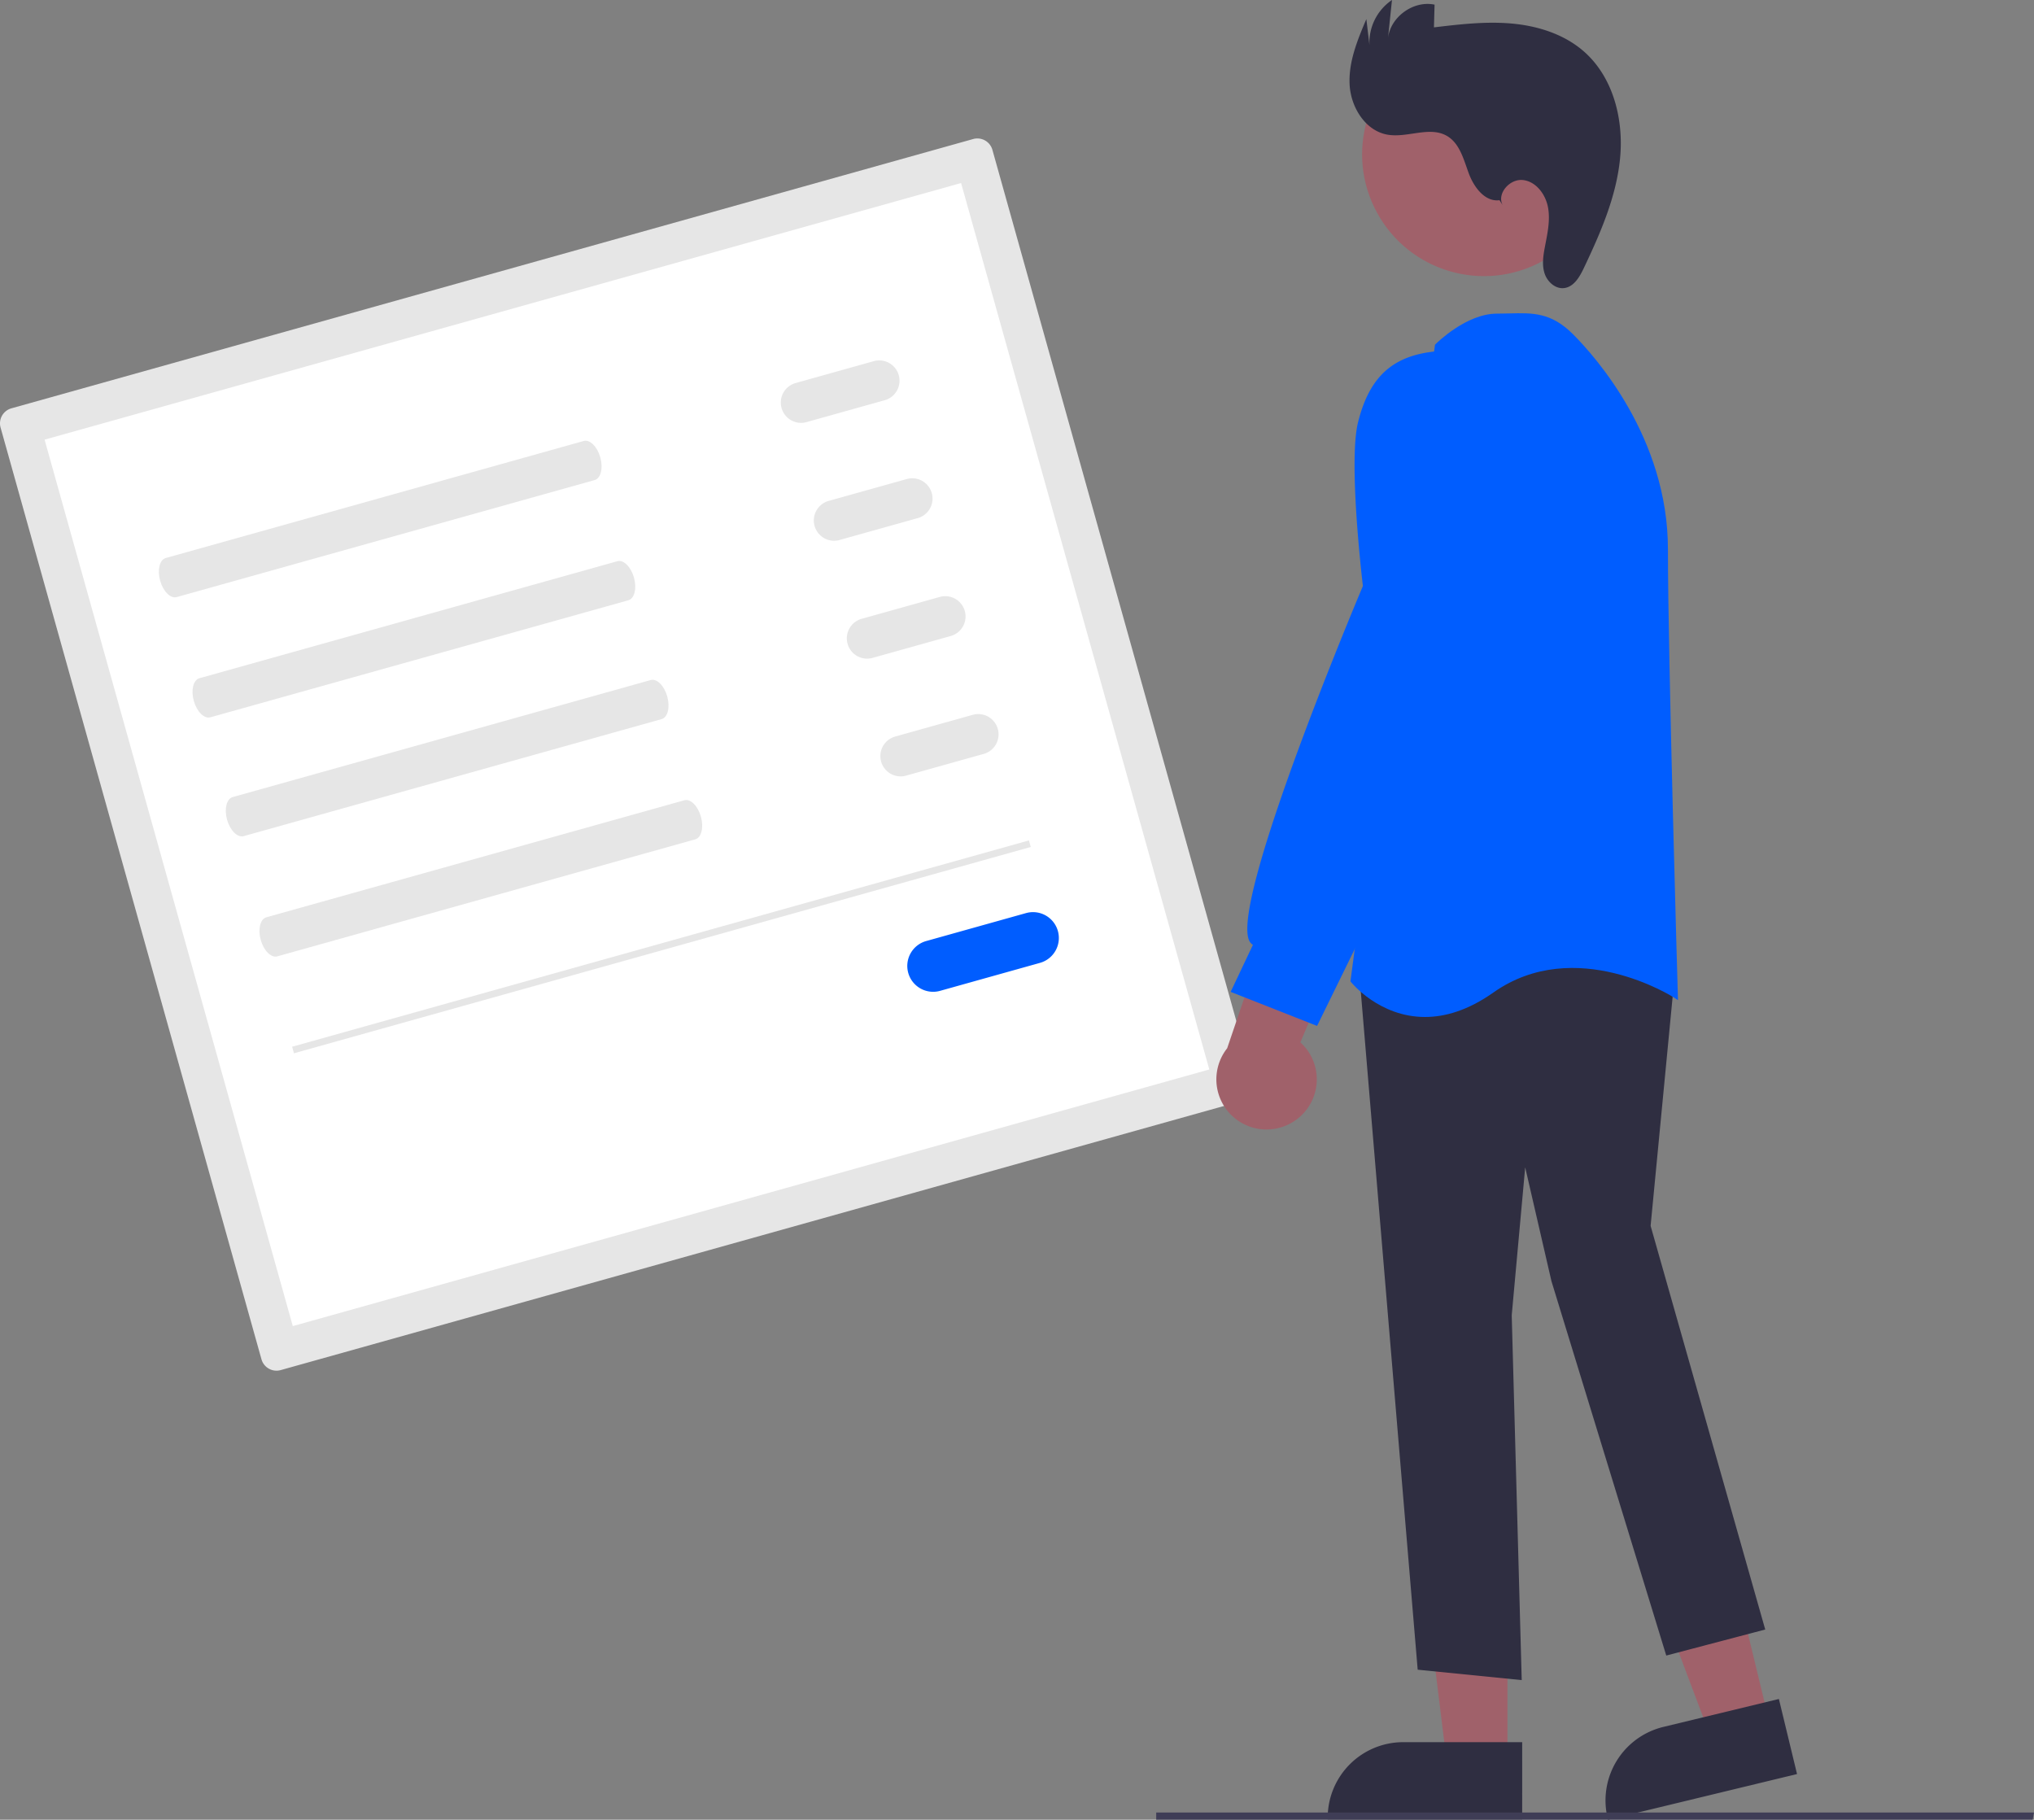 <svg xmlns="http://www.w3.org/2000/svg" data-name="Layer 1" width="598.111" height="535.114" viewBox="0 0 598.111 535.114" xmlns:xlink="http://www.w3.org/1999/xlink"><rect x="0" y="0" width="598.111" height="535.114" fill="#808080" stroke="none"/><path d="M304.296,302.517a4.594,4.594,0,0,0-3.182,5.656l76.716,273.978a4.594,4.594,0,0,0,5.656,3.182l282.815-79.191a4.594,4.594,0,0,0,3.182-5.656L592.767,226.508a4.594,4.594,0,0,0-5.656-3.182Z" transform="translate(-300.944 -182.443)" fill="#e6e6e6"/><path d="M387.041,572.396l269.505-75.464L583.556,236.264,314.052,311.727Z" transform="translate(-300.944 -182.443)" fill="#fff"/><path d="M349.684,346.534c-1.798.503-2.539,3.49-1.652,6.658s3.072,5.335,4.87,4.832L475.818,323.606c1.798-.503,2.539-3.49,1.652-6.658s-3.072-5.335-4.87-4.832Z" transform="translate(-300.944 -182.443)" fill="#e6e6e6"/><path d="M359.582,381.886c-1.798.503-2.539,3.49-1.652,6.658s3.072,5.335,4.87,4.832l122.917-34.418c1.798-.503,2.539-3.49,1.652-6.658s-3.072-5.335-4.87-4.832Z" transform="translate(-300.944 -182.443)" fill="#e6e6e6"/><path d="M369.367,416.83c-1.798.503-2.539,3.49-1.652,6.658s3.072,5.335,4.87,4.832L495.501,393.902c1.798-.503,2.539-3.49,1.652-6.658s-3.072-5.335-4.87-4.832Z" transform="translate(-300.944 -182.443)" fill="#e6e6e6"/><path d="M379.266,452.182c-1.798.503-2.539,3.49-1.652,6.658s3.072,5.335,4.87,4.832l122.917-34.418c1.798-.503,2.539-3.49,1.652-6.658s-3.072-5.335-4.87-4.832Z" transform="translate(-300.944 -182.443)" fill="#e6e6e6"/><path d="M534.98,295.057a5.966,5.966,0,1,0,3.217,11.489l22.979-6.434a5.966,5.966,0,0,0-3.217-11.489Z" transform="translate(-300.944 -182.443)" fill="#e6e6e6"/><path d="M544.687,329.724a5.966,5.966,0,1,0,3.217,11.489l22.979-6.434a5.966,5.966,0,0,0-3.217-11.489Z" transform="translate(-300.944 -182.443)" fill="#e6e6e6"/><path d="M554.394,364.391a5.966,5.966,0,1,0,3.217,11.489l22.979-6.434a5.966,5.966,0,0,0-3.217-11.489Z" transform="translate(-300.944 -182.443)" fill="#e6e6e6"/><path d="M564.101,399.057a5.966,5.966,0,0,0,3.217,11.489l22.979-6.434a5.966,5.966,0,0,0-3.217-11.489Z" transform="translate(-300.944 -182.443)" fill="#e6e6e6"/><path d="M573.375,459.146a7.602,7.602,0,1,0,4.099,14.64l29.28-8.199a7.601,7.601,0,0,0-4.099-14.64h0Z" transform="translate(-300.944 -182.443)" fill="#005dff"/><rect x="382.945" y="459.877" width="225" height="2" transform="translate(-406.864 -31.782) rotate(-15.643)" fill="#e6e6e6"/><polygon points="520.202 506.072 502.825 510.273 478.352 445.247 503.999 439.047 520.202 506.072" fill="#a0616a"/><path d="M773.79,717.557l-.118-.486a22.233,22.233,0,0,1,16.368-26.805l33.999-8.219,5.336,22.073Z" transform="translate(-300.944 -182.443)" fill="#2f2e41"/><polygon points="443.276 517.91 425.399 517.909 416.894 448.953 443.279 448.954 443.276 517.91" fill="#a0616a"/><path d="M748.551,717.454l-57.186-.002v-.5a22.208,22.208,0,0,1,22.208-22.208h.001l34.978.001Z" transform="translate(-300.944 -182.443)" fill="#2f2e41"/><path d="M717.824,673.433,700.466,466.562l71.856-13.245.284-.051,21.032,13.52-7.32,76.134,33.704,118.699-29.102,7.659L757.161,559.19,749.436,525.714l-3.959,43.5L748.416,676.492Z" transform="translate(-300.944 -182.443)" fill="#2f2e41"/><path d="M698.241,471.254l-.19-.241,24.83-186.957.032-.245.175-.175c.366-.366,9.066-8.963,18.014-8.963,1.294,0,2.524-.033,3.704-.063,6.848-.178,12.257-.32,18.685,6.109,6.55,6.549,27.92,30.465,27.92,63.219,0,31.704,2.887,130.228,2.916,131.219l.041,1.391-1.167-.759c-.288-.185-29.031-18.487-53.137-1.474-7.533,5.317-14.301,7.181-20.087,7.181C706.509,481.497,698.356,471.401,698.241,471.254Z" transform="translate(-300.944 -182.443)" fill="#005dff"/><circle cx="737.302" cy="227.82" r="35.815" transform="translate(-319.868 199.13) rotate(-28.663)" fill="#a0616a"/><path d="M682.474,511.433a14.664,14.664,0,0,0,.851-22.469l20.339-47.976L677.033,445.889,661.801,490.697a14.743,14.743,0,0,0,20.673,20.736Z" transform="translate(-300.944 -182.443)" fill="#a0616a"/><path d="M662.824,474.114l6.55-13.827a2.693,2.693,0,0,1-.967-1.003c-6.119-10.605,30.843-98.672,33.306-104.514-.376-3.177-4.256-36.844-1.419-48.193,3.34-13.359,10.197-19.585,22.93-20.818,14.041-1.319,17.83,17.749,17.866,17.943l.013,49.02-16.115,56.428-36.752,74.973Z" transform="translate(-300.944 -182.443)" fill="#005dff"/><path d="M741.881,241.314c-4.293.559-7.532-3.834-9.034-7.895s-2.647-8.788-6.379-10.982c-5.1-2.997-11.625.608-17.457-.381-6.586-1.117-10.868-8.096-11.204-14.768s2.319-13.088,4.924-19.239l.909,7.644a15.159,15.159,0,0,1,6.625-13.251l-1.172,11.217c.735-6.284,7.505-11.153,13.696-9.851l-.185,6.684c7.607-.905,15.28-1.81,22.909-1.121s15.312,3.103,21.094,8.127c8.65,7.516,11.809,19.892,10.748,31.301s-5.77,22.128-10.679,32.482c-1.235,2.605-2.943,5.545-5.807,5.877-2.573.298-4.928-1.853-5.728-4.317s-.41-5.141.069-7.686c.724-3.846,1.636-7.777.956-11.63s-3.453-7.662-7.337-8.134-7.86,3.968-5.992,7.407Z" transform="translate(-300.944 -182.443)" fill="#2f2e41"/><polygon points="597.729 535.092 339.991 535.092 339.991 532.986 598.111 532.986 597.729 535.092" fill="#3f3d56"/></svg>